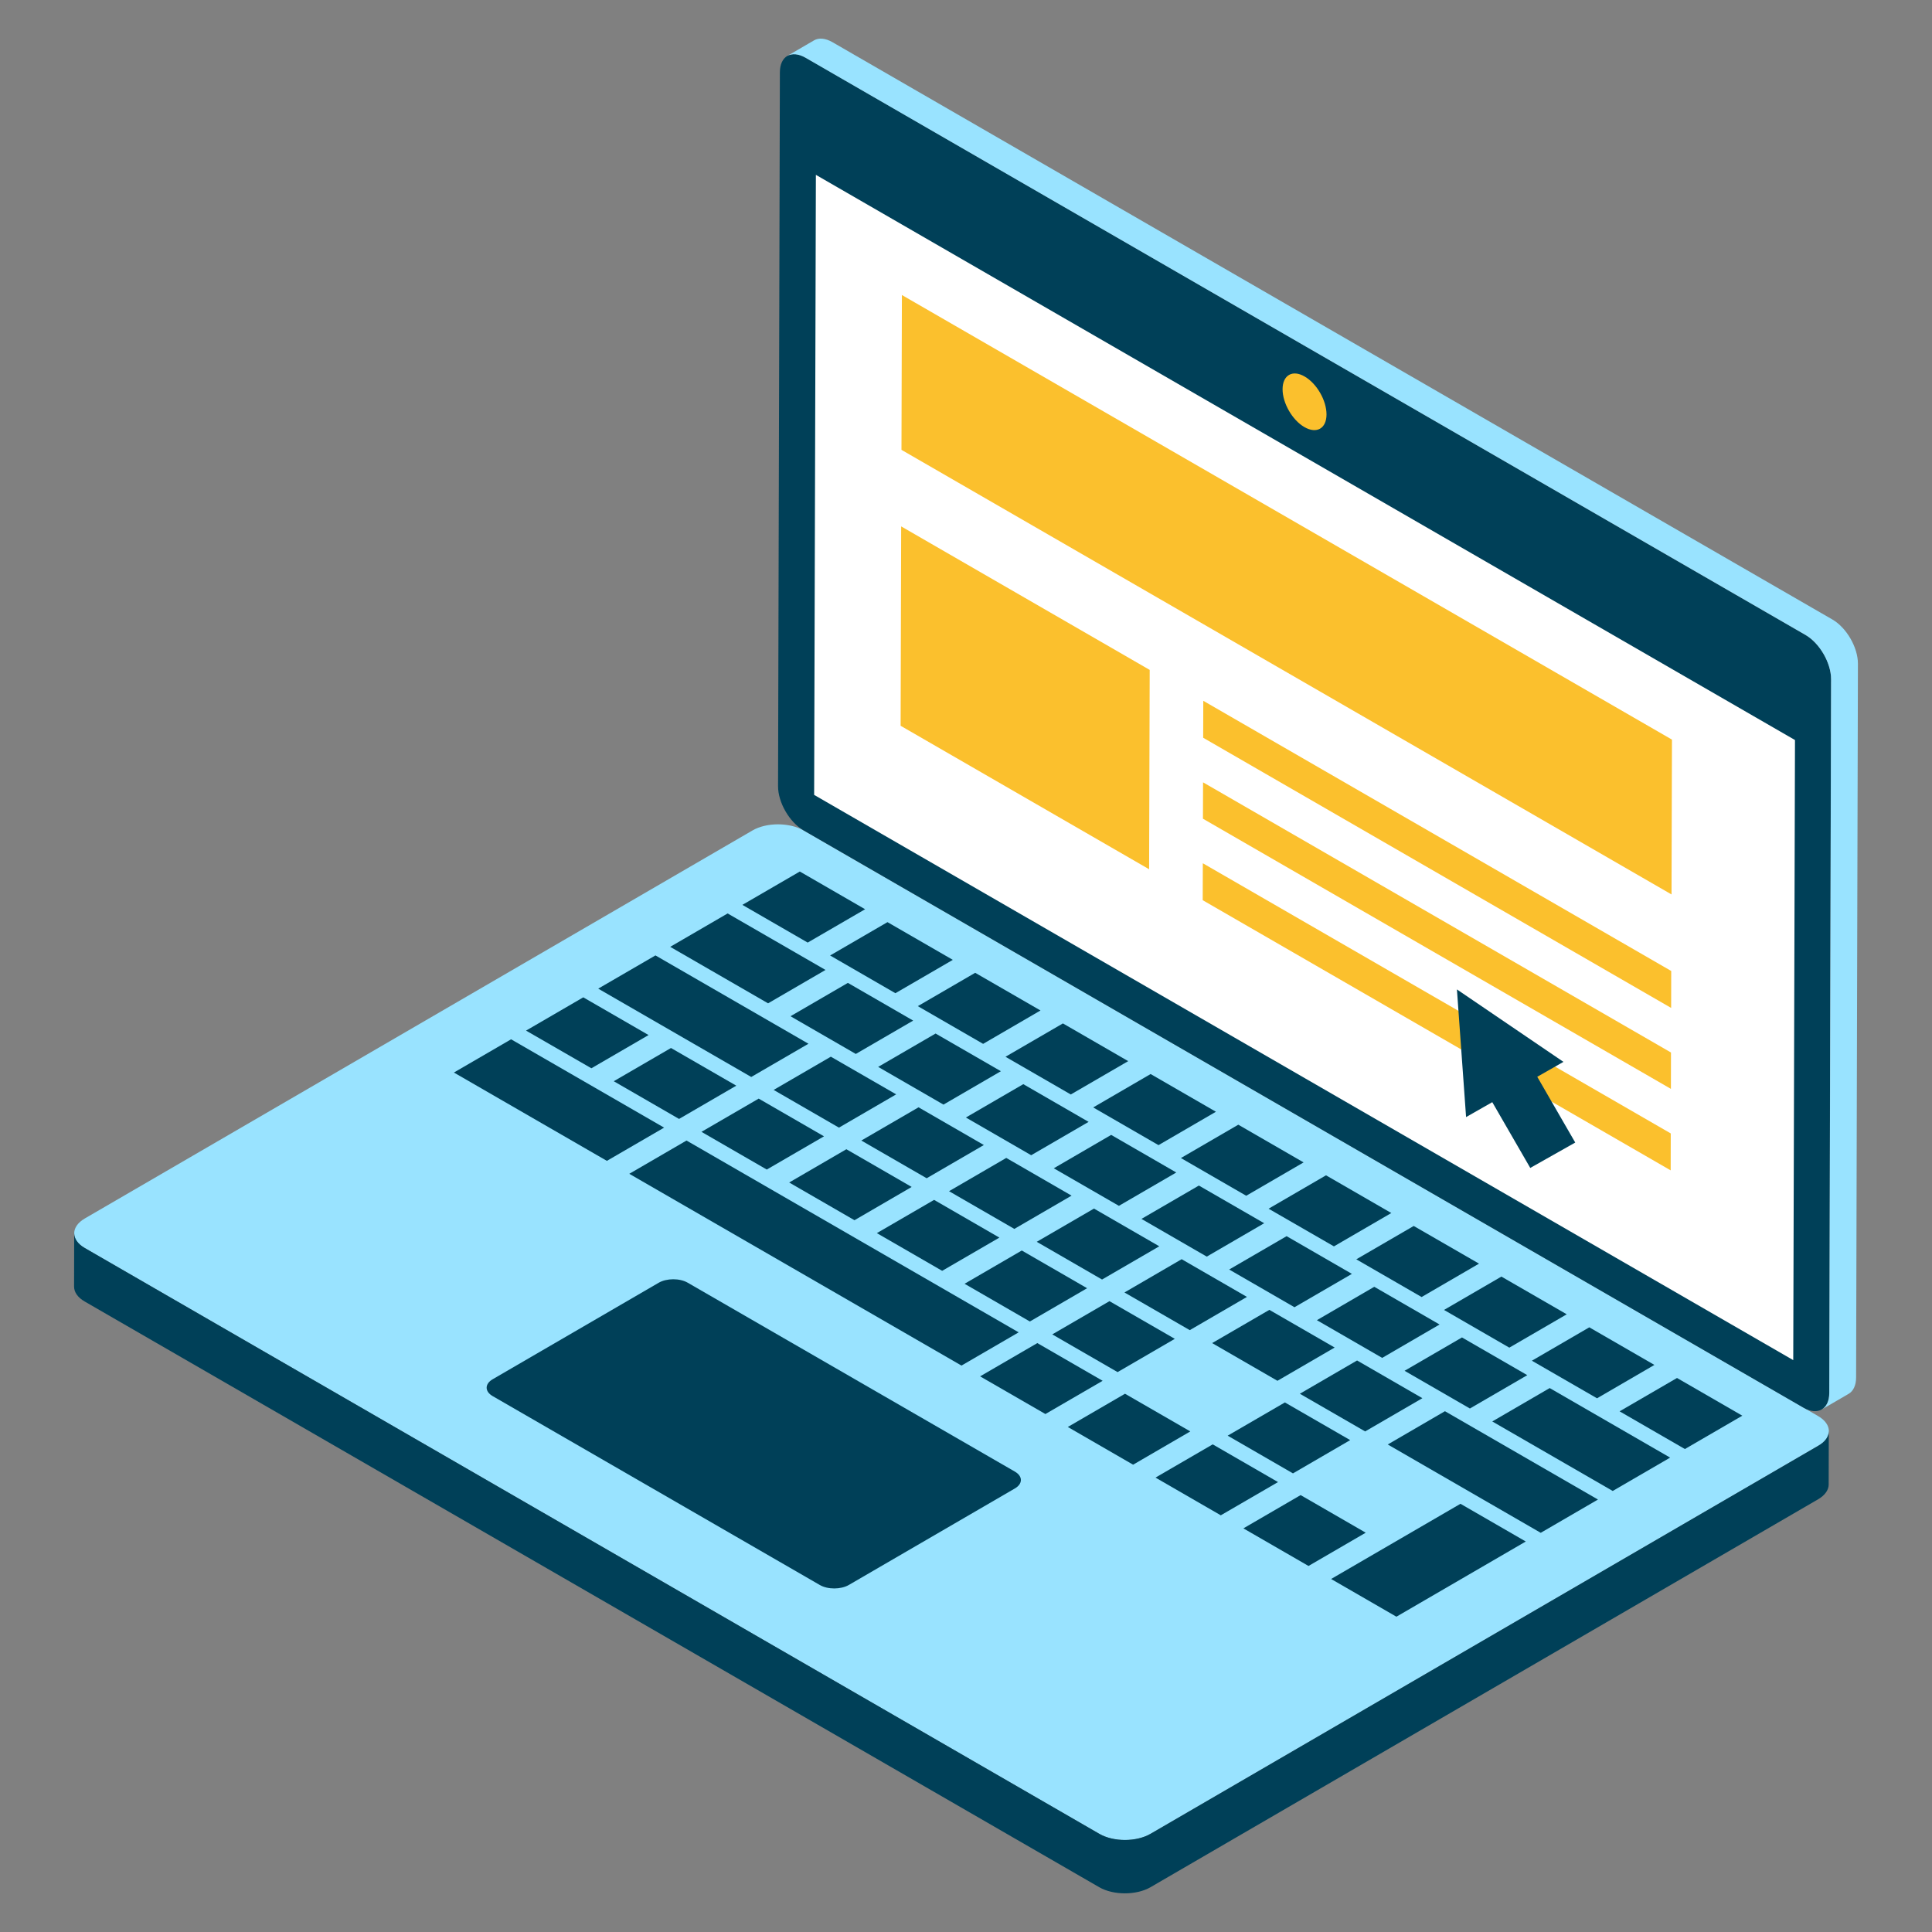 <?xml version="1.0" ?><svg id="Layer_1" style="enable-background:new 0 0 50 50;" version="1.1" viewBox="0 0 50 50" xml:space="preserve" xmlns="http://www.w3.org/2000/svg" xmlns:xlink="http://www.w3.org/1999/xlink"><rect x="0" y="0" width="50" height="50" fill="#808080" stroke="none"/><style type="text/css">
	.st0{fill:#99e3ff;}
	.st1{fill:#004058;}
	.st2{fill:#FFFFFF;}
	.st4{fill:#fbc02d;}
	.st6{fill:#fbc02d;}
	.st7{fill:#fbc02d;}
	.st11{fill:#004058;}
</style><g><g><g><g><g><g><g><path class="st0" d="M47.058,37.416L29.777,47.459c-0.366,0.214-0.956,0.214-1.323,0.003L2.195,32.3         c-0.366-0.21-0.366-0.553,0-0.766l17.281-10.043c0.363-0.21,0.953-0.21,1.319,0L47.055,36.649         C47.421,36.863,47.424,37.206,47.058,37.416z"/></g><g><path class="st1" d="M26.265,38.085c0.208,0.12,0.207,0.316,0,0.436l-4.296,2.497         c-0.207,0.12-0.545,0.122-0.753,0.001l-8.466-4.888c-0.208-0.12-0.207-0.316-0-0.436         l4.296-2.497c0.207-0.12,0.545-0.122,0.753-0.001L26.265,38.085z"/></g><g><path class="st1" d="M47.329,37.036l-0.003,1.384c0,0.136-0.092,0.275-0.271,0.38L29.773,48.842         c-0.366,0.21-0.956,0.21-1.323,0L2.192,33.683c-0.183-0.105-0.275-0.244-0.275-0.387         l0.003-1.38c0,0.139,0.092,0.278,0.275,0.383l26.259,15.162         c0.366,0.21,0.956,0.21,1.323-0.003l17.281-10.043C47.241,37.311,47.329,37.175,47.329,37.036z"/></g></g><g><g><path class="st1" d="M46.727,16.434c0.366,0.211,0.662,0.723,0.66,1.144l-0.047,18.474         c-0.001,0.418-0.299,0.59-0.665,0.379L20.796,21.49c-0.366-0.211-0.662-0.726-0.66-1.144         l0.047-18.474c0.001-0.42,0.299-0.59,0.665-0.379L46.727,16.434z"/></g><g><path class="st4" d="M33.762,9.743c0.318,0.183,0.569,0.623,0.568,0.984         c-0.001,0.361-0.254,0.509-0.572,0.326c-0.314-0.181-0.566-0.621-0.565-0.982         C33.194,9.71,33.448,9.561,33.762,9.743z"/></g><g><path class="st0" d="M48.083,17.175l-0.047,18.473c0,0.207-0.075,0.356-0.193,0.424l-0.694,0.404         c0.119-0.068,0.193-0.217,0.193-0.424l0.047-18.473c0-0.421-0.295-0.933-0.661-1.146L20.847,1.494         c-0.183-0.105-0.349-0.115-0.471-0.047l0.694-0.404c0.119-0.068,0.288-0.058,0.471,0.047         l25.88,14.942C47.788,16.243,48.083,16.755,48.083,17.175z"/></g><g><polygon class="st2" points="46.454,19.152 46.409,35.2 21.07,20.572 21.115,4.525        "/></g></g></g></g></g><g><g><g><polygon class="st7" points="43.251,25.129 43.249,26.085 31.138,19.093 31.141,18.137      "/></g><g class="st8"><g><polygon class="st7" points="43.239,29.333 43.237,30.289 31.126,23.297 31.129,22.341       "/></g><g><polygon class="st7" points="43.245,27.239 43.243,28.18 31.132,21.188 31.135,20.247       "/></g><g><polygon class="st4" points="43.27,19.141 43.259,23.148 23.33,11.642 23.341,7.635       "/></g></g><g><polygon class="st6" points="29.754,17.337 29.739,22.496 23.308,18.783 23.322,13.623      "/></g></g><g><polygon class="st11" points="37.705,25.606 40.462,27.481 39.784,27.867 40.767,29.569 39.603,30.226       38.62,28.524 37.942,28.91     "/></g></g></g><g><g><polygon class="st11" points="30.002,32.254 28.521,33.114 26.831,32.138 28.312,31.278    "/></g><g><polygon class="st11" points="28.134,33.339 26.653,34.2 24.963,33.224 26.444,32.363    "/></g><g class="st8"><g><polygon class="st11" points="22.389,23.531 20.903,24.394 19.213,23.418 20.699,22.555     "/></g><g><polygon class="st11" points="24.659,24.841 23.173,25.704 21.483,24.728 22.968,23.865     "/></g><g><polygon class="st11" points="21.364,25.102 19.878,25.966 17.345,24.504 18.831,23.64     "/></g><g><polygon class="st11" points="26.928,26.151 25.443,27.015 23.753,26.039 25.238,25.176     "/></g><g><polygon class="st11" points="23.633,26.413 22.148,27.276 20.458,26.3 21.943,25.437     "/></g><g><polygon class="st11" points="16.785,26.787 15.305,27.647 13.614,26.672 15.095,25.811     "/></g><g><polygon class="st11" points="20.923,27.012 19.442,27.872 15.482,25.586 16.963,24.726     "/></g><g><polygon class="st11" points="29.198,27.462 27.712,28.325 26.022,27.349 27.508,26.486     "/></g><g><polygon class="st11" points="25.903,27.723 24.417,28.587 22.727,27.611 24.213,26.748     "/></g><g><polygon class="st11" points="19.055,28.097 17.574,28.958 15.884,27.982 17.365,27.122     "/></g><g><polygon class="st11" points="23.193,28.322 21.712,29.183 20.022,28.207 21.502,27.347     "/></g><g><polygon class="st11" points="31.468,28.772 29.982,29.636 28.292,28.66 29.778,27.796     "/></g><g><polygon class="st11" points="28.173,29.034 26.687,29.897 24.997,28.921 26.483,28.058     "/></g><g><polygon class="st11" points="17.187,29.183 15.706,30.043 11.747,27.757 13.227,26.897     "/></g><g><polygon class="st11" points="21.325,29.408 19.844,30.268 18.154,29.292 19.635,28.432     "/></g><g><polygon class="st11" points="25.462,29.633 23.982,30.493 22.291,29.517 23.772,28.657     "/></g><g><polygon class="st11" points="33.737,30.083 32.252,30.946 30.562,29.97 32.047,29.107     "/></g><g><polygon class="st11" points="30.442,30.344 28.957,31.207 27.272,30.235 28.757,29.371     "/></g><g><polygon class="st11" points="23.594,30.718 22.114,31.579 20.424,30.603 21.904,29.742     "/></g><g><polygon class="st11" points="27.732,30.943 26.251,31.804 24.561,30.828 26.042,29.967     "/></g><g><polygon class="st11" points="25.864,32.029 24.383,32.889 22.693,31.913 24.174,31.053     "/></g><g><polygon class="st11" points="26.363,34.481 24.883,35.341 16.286,30.378 17.767,29.517     "/></g></g><g><polygon class="st11" points="33.075,38.356 31.594,39.216 29.904,38.24 31.385,37.38    "/></g><g><polygon class="st11" points="30.805,37.045 29.325,37.906 27.635,36.93 29.115,36.07    "/></g><g><polygon class="st11" points="28.536,35.735 27.055,36.595 25.365,35.62 26.846,34.759    "/></g><g><polygon class="st11" points="30.404,34.649 28.923,35.51 27.233,34.534 28.713,33.674    "/></g><g><polygon class="st11" points="32.271,33.564 30.791,34.424 29.101,33.449 30.581,32.588    "/></g><g><polygon class="st11" points="34.987,32.968 33.501,33.831 31.811,32.855 33.297,31.992    "/></g><g><polygon class="st11" points="36.007,31.393 34.522,32.256 32.831,31.281 34.317,30.417    "/></g><g><polygon class="st11" points="42.816,35.324 41.331,36.188 39.645,35.215 41.131,34.351    "/></g><g><polygon class="st11" points="43.223,37.723 41.737,38.586 38.62,36.787 40.106,35.923    "/></g><g><polygon class="st11" points="34.943,37.27 33.462,38.131 31.772,37.155 33.253,36.295    "/></g><g><polygon class="st11" points="41.355,38.808 39.874,39.669 35.915,37.383 37.395,36.522    "/></g><g><polygon class="st11" points="36.811,36.185 35.33,37.045 33.64,36.07 35.121,35.209    "/></g><g><polygon class="st11" points="39.526,35.589 38.041,36.452 36.35,35.476 37.836,34.613    "/></g><g><polygon class="st11" points="40.547,34.014 39.061,34.877 37.371,33.901 38.856,33.038    "/></g><g><polygon class="st11" points="34.541,34.874 33.06,35.735 31.37,34.759 32.851,33.899    "/></g><g><polygon class="st11" points="37.256,34.278 35.771,35.142 34.081,34.166 35.566,33.302    "/></g><g><polygon class="st11" points="38.277,32.703 36.791,33.567 35.101,32.591 36.587,31.728    "/></g><g><polygon class="st11" points="45.091,36.638 43.605,37.501 41.915,36.525 43.401,35.662    "/></g><g><polygon class="st11" points="32.717,31.657 31.231,32.521 29.541,31.545 31.027,30.682    "/></g><g><polygon class="st11" points="35.345,39.666 33.864,40.527 32.179,39.554 33.66,38.693    "/></g><g><polygon class="st11" points="39.487,39.894 36.139,41.84 34.449,40.864 37.797,38.918    "/></g></g></g></svg>
